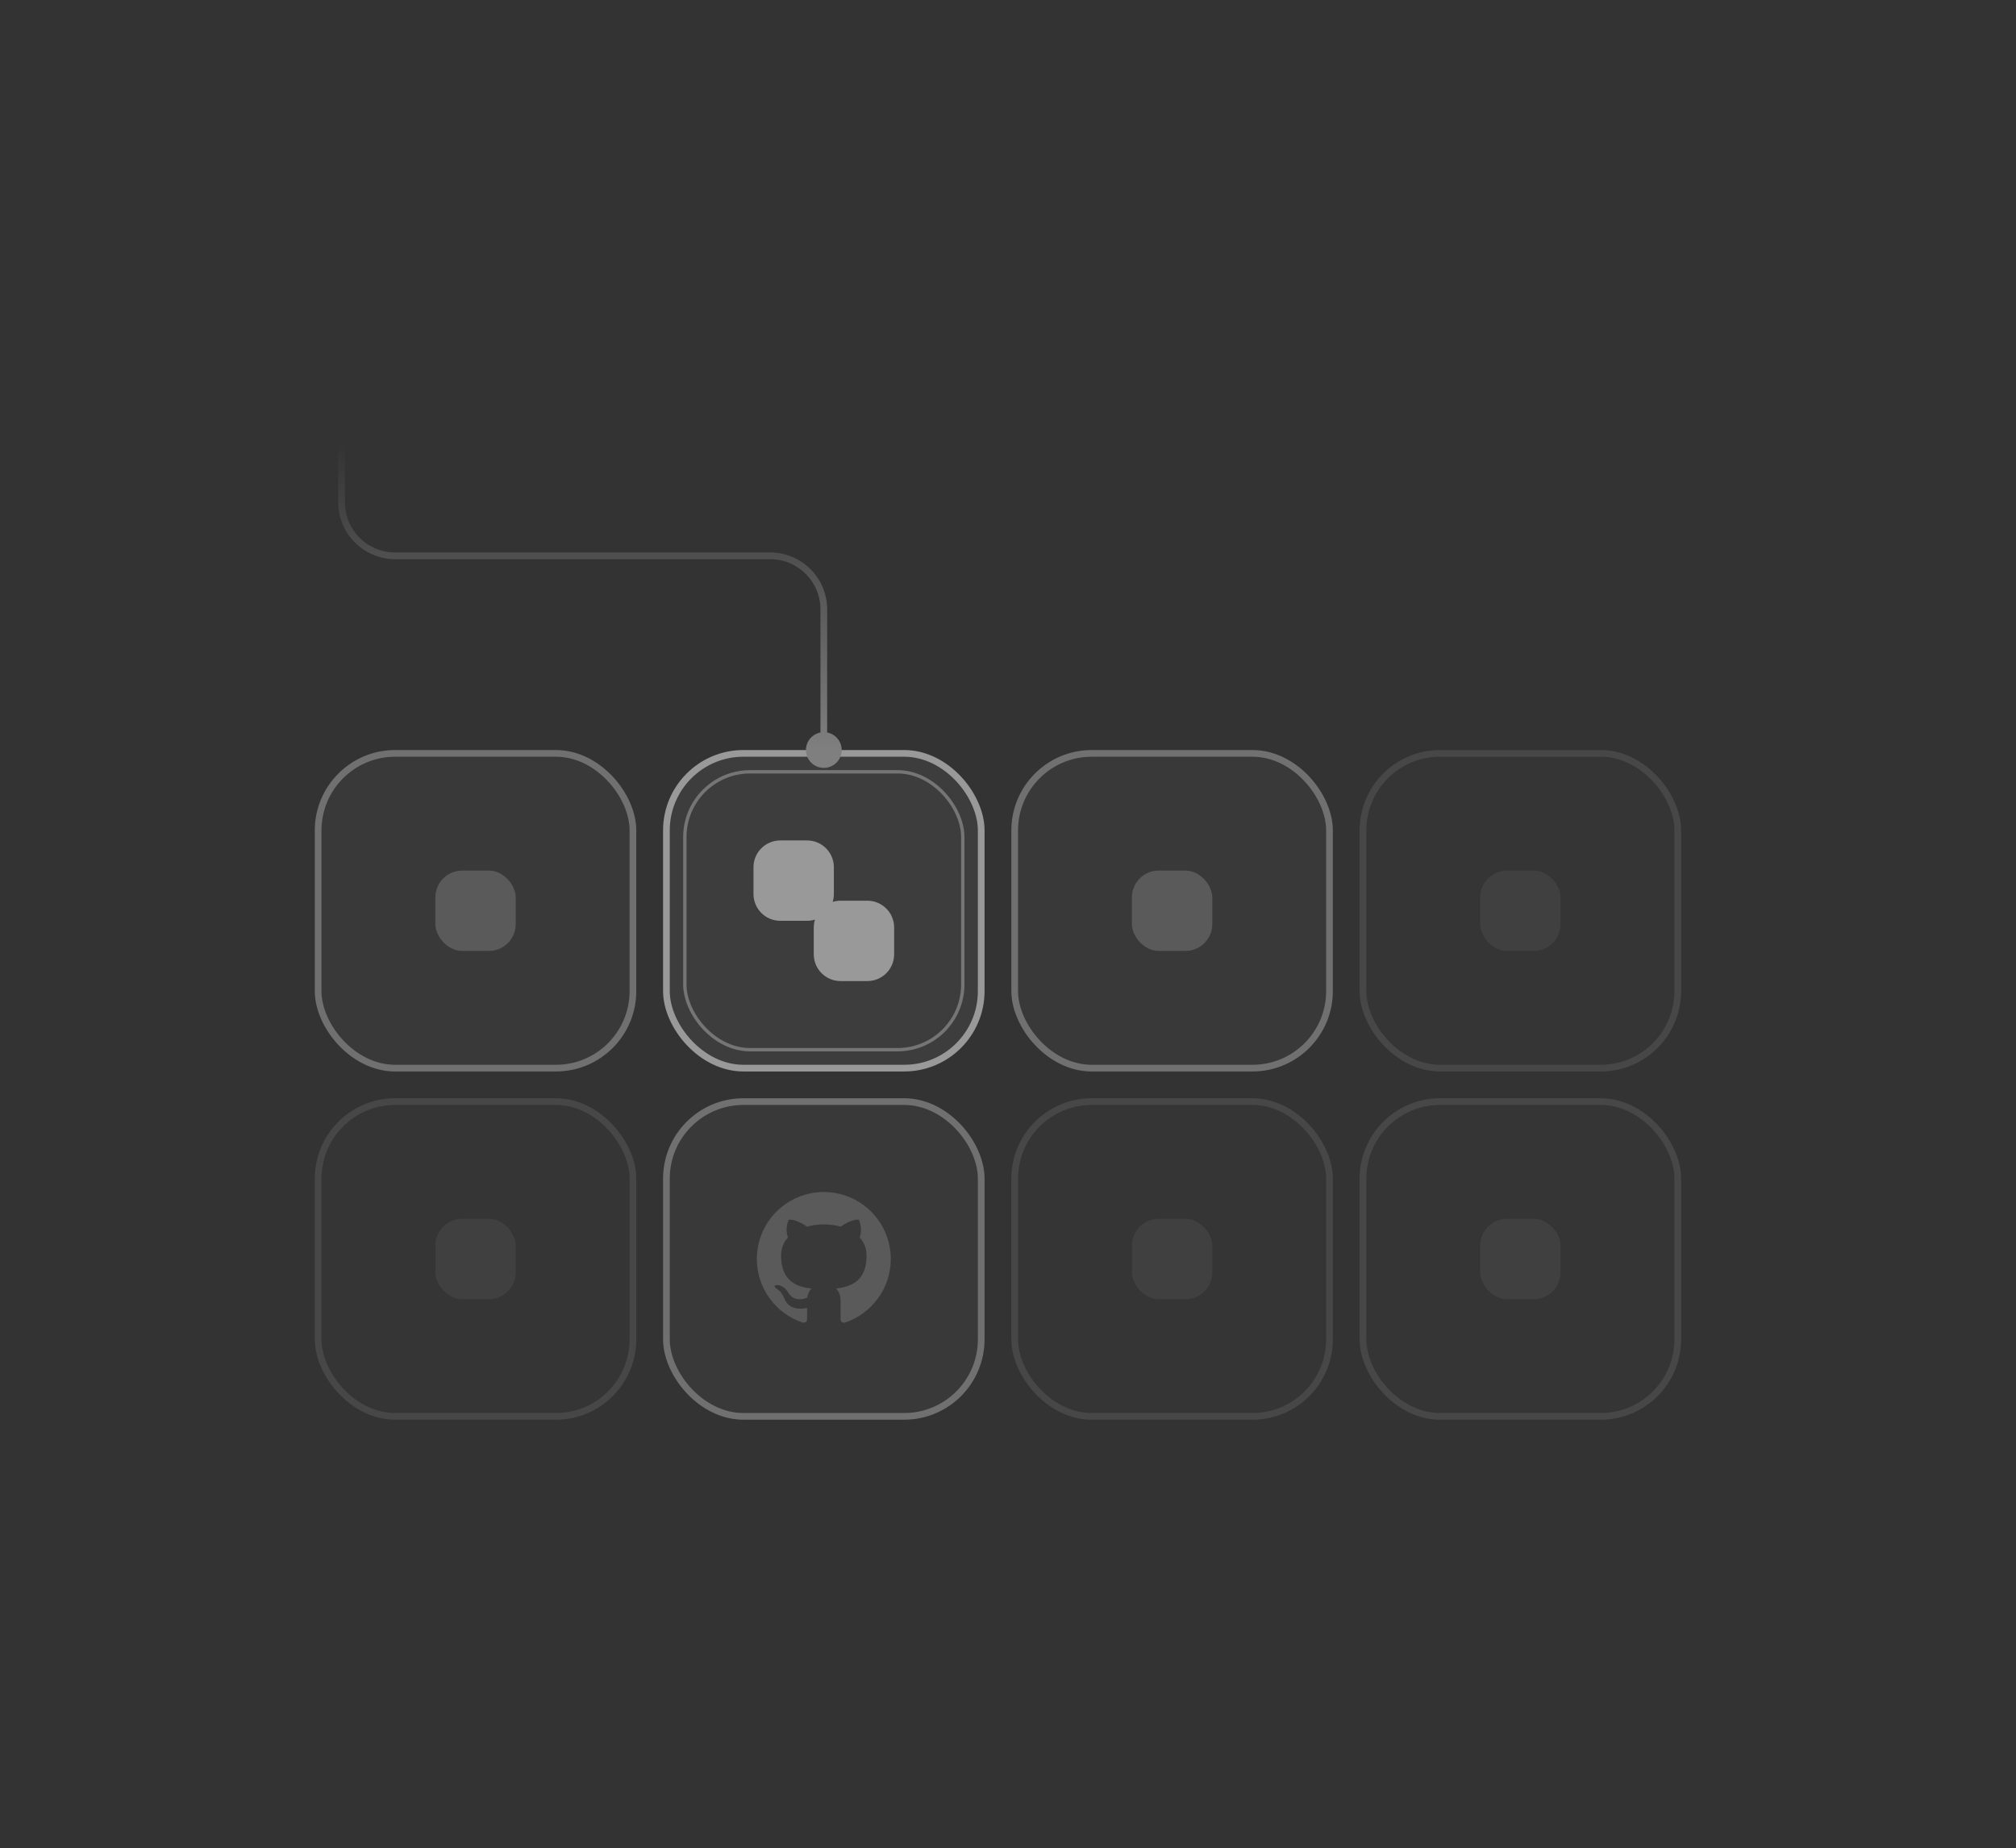 <svg width="301" height="276" viewBox="0 0 301 276" fill="none" xmlns="http://www.w3.org/2000/svg">
<rect x="0" y="0" width="301" height="276" fill="#333333" stroke="none"/>
<g opacity="0.3">
<rect x="47.5" y="112.5" width="47" height="47" rx="11.5" fill="white" fill-opacity="0.1"/>
<rect x="47.5" y="112.5" width="47" height="47" rx="11.5" stroke="white"/>
<rect x="65" y="130" width="12" height="12" rx="4" fill="white" fill-opacity="0.6"/>
</g>
<g opacity="0.5">
<rect x="99.5" y="112.5" width="47" height="47" rx="11.5" fill="white" fill-opacity="0.1"/>
<rect x="99.5" y="112.5" width="47" height="47" rx="11.5" stroke="white"/>
<rect x="102.25" y="115.25" width="41.5" height="41.5" rx="9.75" stroke="white" stroke-opacity="0.6" stroke-width="0.5"/>
<path d="M116.5 125.5C114.291 125.5 112.5 127.291 112.5 129.5V133.5C112.5 135.709 114.291 137.5 116.5 137.5H120.5C120.909 137.5 121.304 137.438 121.676 137.324C121.561 137.696 121.5 138.091 121.5 138.5V142.5C121.5 144.709 123.291 146.5 125.5 146.5H129.5C131.709 146.5 133.5 144.709 133.5 142.5V138.5C133.5 136.291 131.709 134.5 129.5 134.5H125.5C125.091 134.5 124.696 134.562 124.324 134.676C124.439 134.304 124.5 133.909 124.5 133.5V129.5C124.5 127.291 122.709 125.5 120.5 125.5H116.5Z" fill="white"/>
</g>
<g opacity="0.3">
<rect x="151.5" y="112.5" width="47" height="47" rx="11.5" fill="white" fill-opacity="0.1"/>
<rect x="151.5" y="112.5" width="47" height="47" rx="11.5" stroke="white"/>
<rect x="169" y="130" width="12" height="12" rx="4" fill="white" fill-opacity="0.6"/>
</g>
<g opacity="0.1">
<rect x="203.5" y="112.5" width="47" height="47" rx="11.5" fill="white" fill-opacity="0.1"/>
<rect x="203.5" y="112.5" width="47" height="47" rx="11.5" stroke="white"/>
<rect x="221" y="130" width="12" height="12" rx="4" fill="white" fill-opacity="0.6"/>
</g>
<g opacity="0.1">
<rect x="47.5" y="164.5" width="47" height="47" rx="11.5" fill="white" fill-opacity="0.1"/>
<rect x="47.5" y="164.5" width="47" height="47" rx="11.5" stroke="white"/>
<rect x="65" y="182" width="12" height="12" rx="4" fill="white" fill-opacity="0.6"/>
</g>
<g opacity="0.3">
<rect x="99.5" y="164.5" width="47" height="47" rx="11.5" fill="white" fill-opacity="0.1"/>
<rect x="99.5" y="164.5" width="47" height="47" rx="11.5" stroke="white"/>
<path d="M123 178C121.687 178 120.386 178.259 119.173 178.761C117.96 179.264 116.858 180 115.929 180.929C114.054 182.804 113 185.348 113 188C113 192.42 115.87 196.17 119.84 197.5C120.34 197.58 120.5 197.27 120.5 197V195.31C117.73 195.91 117.14 193.97 117.14 193.97C116.68 192.81 116.03 192.5 116.03 192.5C115.12 191.88 116.1 191.9 116.1 191.9C117.1 191.97 117.63 192.93 117.63 192.93C118.5 194.45 119.97 194 120.54 193.76C120.63 193.11 120.89 192.67 121.17 192.42C118.95 192.17 116.62 191.31 116.62 187.5C116.62 186.39 117 185.5 117.65 184.79C117.55 184.54 117.2 183.5 117.75 182.15C117.75 182.15 118.59 181.88 120.5 183.17C121.29 182.95 122.15 182.84 123 182.84C123.85 182.84 124.71 182.95 125.5 183.17C127.41 181.88 128.25 182.15 128.25 182.15C128.8 183.5 128.45 184.54 128.35 184.79C129 185.5 129.38 186.39 129.38 187.5C129.38 191.32 127.04 192.16 124.81 192.41C125.17 192.72 125.5 193.33 125.5 194.26V197C125.5 197.27 125.66 197.59 126.17 197.5C130.14 196.16 133 192.42 133 188C133 186.687 132.741 185.386 132.239 184.173C131.736 182.96 131 181.858 130.071 180.929C129.142 180 128.04 179.264 126.827 178.761C125.614 178.259 124.313 178 123 178Z" fill="white" fill-opacity="0.6"/>
</g>
<g opacity="0.1">
<rect x="151.5" y="164.5" width="47" height="47" rx="11.5" fill="white" fill-opacity="0.1"/>
<rect x="151.5" y="164.5" width="47" height="47" rx="11.5" stroke="white"/>
<rect x="169" y="182" width="12" height="12" rx="4" fill="white" fill-opacity="0.6"/>
</g>
<g opacity="0.1">
<rect x="203.5" y="164.5" width="47" height="47" rx="11.5" fill="white" fill-opacity="0.1"/>
<rect x="203.5" y="164.5" width="47" height="47" rx="11.5" stroke="white"/>
<rect x="221" y="182" width="12" height="12" rx="4" fill="white" fill-opacity="0.6"/>
</g>
<path d="M120.333 112C120.333 113.473 121.527 114.667 123 114.667C124.473 114.667 125.667 113.473 125.667 112C125.667 110.527 124.473 109.333 123 109.333C121.527 109.333 120.333 110.527 120.333 112ZM59 83.5H115V82.5H59V83.5ZM122.5 91V112H123.5V91H122.5ZM115 83.5C119.142 83.5 122.5 86.858 122.5 91H123.5C123.5 86.306 119.694 82.5 115 82.5V83.5ZM59 82.5C54.858 82.5 51.5 79.142 51.5 75H50.5C50.5 79.694 54.306 83.5 59 83.5V82.5ZM51.5 75V64H50.5V75H51.5Z" fill="url(#paint0_linear_32_817)"/>
<defs>
<linearGradient id="paint0_linear_32_817" x1="87" y1="64" x2="87" y2="112" gradientUnits="userSpaceOnUse">
<stop offset="0.046" stop-color="#7F7F7F" stop-opacity="0"/>
<stop offset="1" stop-color="#7F7F7F"/>
</linearGradient>
</defs>
</svg>
